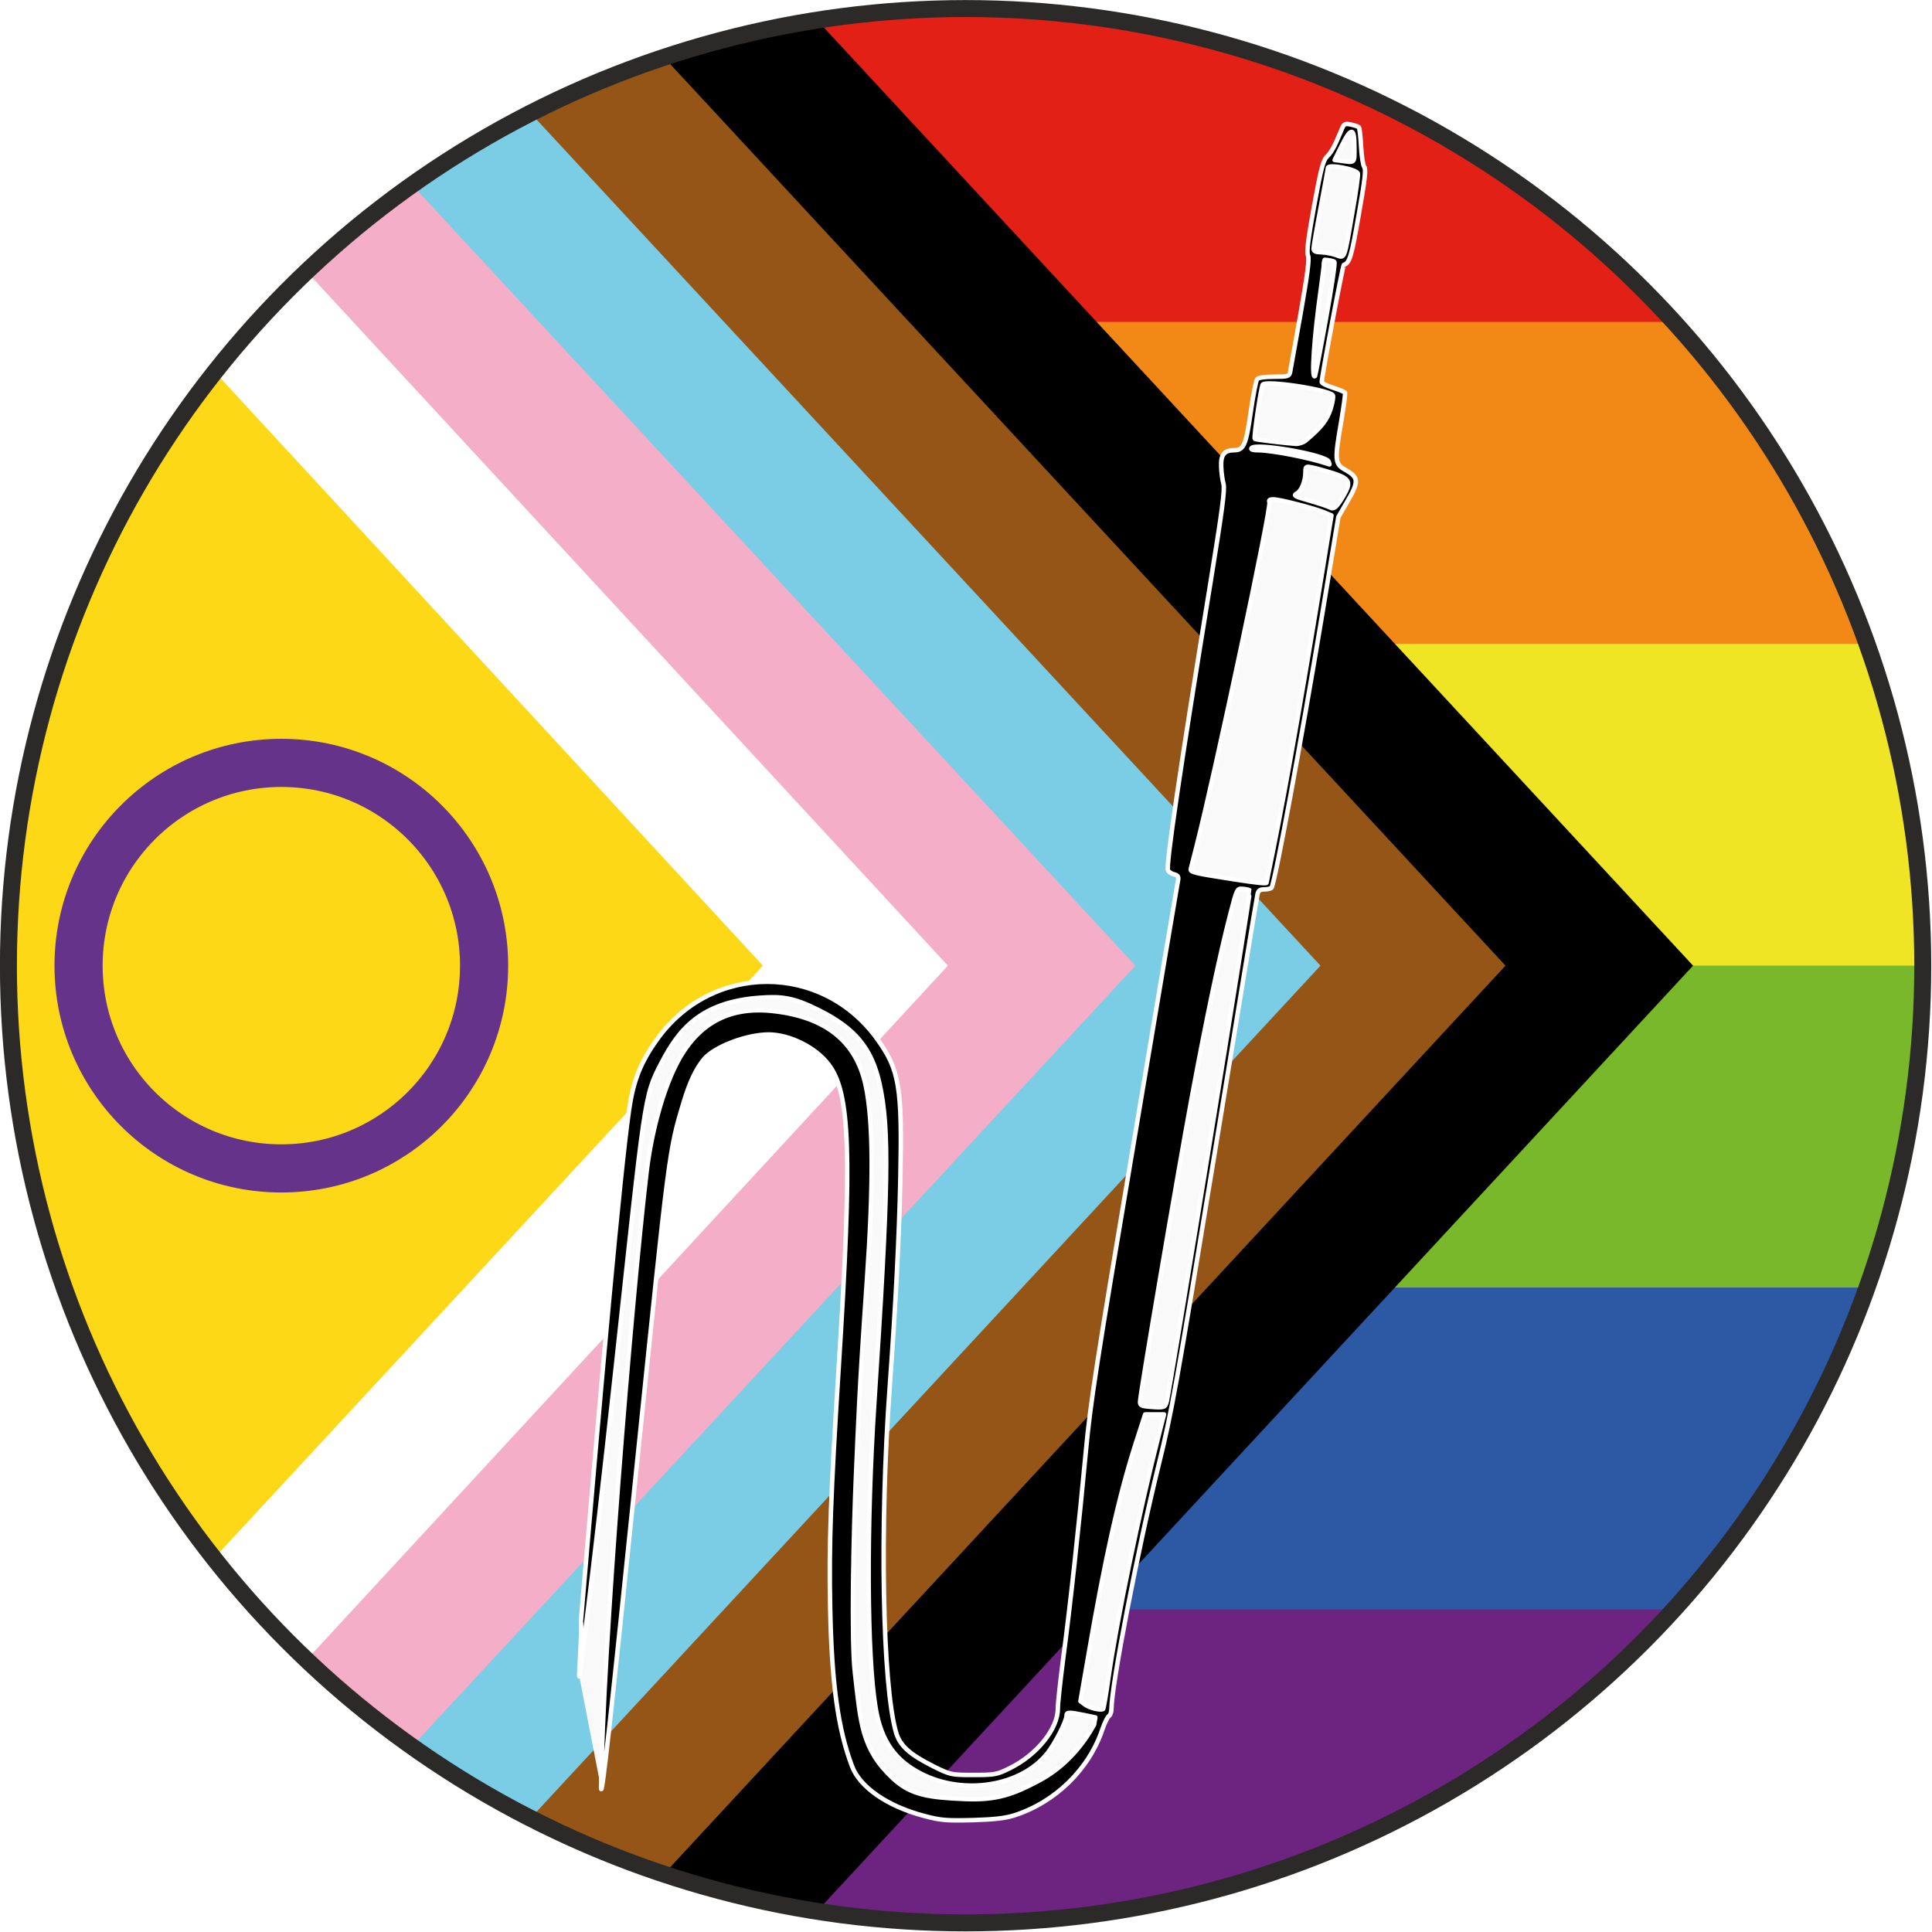 <?xml version="1.0" encoding="UTF-8" standalone="no"?>
<svg width="100%" height="100%" viewBox="0 0 1788 1788" version="1.1" xml:space="preserve" style="fill-rule:evenodd;clip-rule:evenodd;" id="svg43" sodipodi:docname="nerdberg-LGBTQIA+_filled.svgz" inkscape:version="1.4.2 (ebf0e940d0, 2025-05-08)" inkscape:export-filename="E:\Projekte\Nerdberg\repos\Logos\nerdberg-LGBTQIA+.png" inkscape:export-xdpi="96" inkscape:export-ydpi="96" xmlns:inkscape="http://www.inkscape.org/namespaces/inkscape" xmlns:sodipodi="http://sodipodi.sourceforge.net/DTD/sodipodi-0.dtd" xmlns="http://www.w3.org/2000/svg" xmlns:svg="http://www.w3.org/2000/svg"><defs id="defs47"><inkscape:path-effect effect="fill_between_many" method="originald" linkedpaths="#path826-3,0,1|" id="path-effect1"/><inkscape:path-effect effect="fill_between_many" method="originald" linkedpaths="#path826-3-6,0,1|#path2,0,1|" id="path-effect2"/><inkscape:path-effect effect="fill_between_many" method="originald" linkedpaths="#path2,0,1|" id="path-effect3"/><inkscape:path-effect effect="fill_between_many" method="originald" linkedpaths="#path3-6,0,1|" id="path-effect4"/><filter style="color-interpolation-filters:sRGB;" inkscape:label="Drop Shadow" id="filter8" x="-0.013" y="-0.006" width="1.034" height="1.016"><feFlood result="flood" in="SourceGraphic" flood-opacity="0.498" flood-color="rgb(0,0,0)" id="feFlood7"/><feGaussianBlur result="blur" in="SourceGraphic" stdDeviation="3" id="feGaussianBlur7"/><feOffset result="offset" in="blur" dx="6" dy="6" id="feOffset7"/><feComposite result="comp1" operator="in" in="flood" in2="offset" id="feComposite7"/><feComposite result="comp2" operator="over" in="SourceGraphic" in2="comp1" id="feComposite8"/></filter></defs><sodipodi:namedview id="namedview45" pagecolor="#ffffff" bordercolor="#666666" borderopacity="1.0" inkscape:pageshadow="2" inkscape:pageopacity="0.0" inkscape:pagecheckerboard="0" showgrid="false" inkscape:zoom="0.48825503" inkscape:cx="1457.2303" inkscape:cy="787.49829" inkscape:window-width="1920" inkscape:window-height="1056" inkscape:window-x="0" inkscape:window-y="0" inkscape:window-maximized="1" inkscape:current-layer="svg43" inkscape:showpageshadow="2" inkscape:deskcolor="#d1d1d1"/><circle id="path828" cx="893.622" cy="893.74" r="885.827" style="display:inline;fill:none"/><clipPath id="_clip1"><circle cx="893.622" cy="893.74" r="885.827" id="circle3"/></clipPath><g clip-path="url(#_clip1)" id="g38" style="display:inline" sodipodi:insensitive="true"><g id="Ebene_x0020_1" style="display:inline" sodipodi:insensitive="true"><clipPath id="_clip2"><rect x="0" y="0" width="2814.74" height="1787.36" id="rect6"/></clipPath><g clip-path="url(#_clip2)" id="g35" style="display:inline" sodipodi:insensitive="true"><rect x="0" y="0" width="2814.74" height="1787.36" style="fill:#6d2380;fill-rule:nonzero" id="rect9"/><rect x="0" y="0" width="2814.74" height="1489.47" style="fill:#2c58a4;fill-rule:nonzero" id="rect11"/><rect x="0" y="0" width="2814.74" height="1191.58" style="fill:#78b82a;fill-rule:nonzero" id="rect13"/><rect x="0" y="0" width="2814.74" height="893.681" style="fill:#efe524;fill-rule:nonzero" id="rect15"/><rect x="0" y="0" width="2814.74" height="595.787" style="fill:#f28917;fill-rule:nonzero" id="rect17"/><rect x="0" y="0" width="2814.74" height="297.894" style="fill:#e22016;fill-rule:nonzero" id="rect19"/><path d="M 738.87,0 H 0 V 1787.36 H 738.87 L 1566.874,893.679 738.87,-0.002 Z" style="fill-rule:nonzero" id="path21"/><path d="M 565.294,0 H 0 V 1787.36 H 565.294 L 1393.298,893.679 565.294,-0.002 Z" style="fill:#945516;fill-rule:nonzero" id="path23"/><path d="M 394.064,0 H 0 V 1787.36 H 394.064 L 1222.068,893.679 394.064,-0.002 Z" style="fill:#7bcce5;fill-rule:nonzero" id="path25"/><path d="M 222.834,0 H 0 V 1787.36 H 222.834 L 1050.838,893.679 222.834,-0.002 Z" style="fill:#f4aec8;fill-rule:nonzero" id="path27"/><path d="M 0,0 V 1787.36 H 51.604 L 877.262,893.679 51.604,-0.002 H 0 Z" style="fill:#ffffff;fill-rule:nonzero" id="path29"/><path d="M 0,1656.01 706.032,893.683 0,129.011 v 1527 z" style="fill:#fdd817;fill-rule:nonzero" id="path31"/><circle cx="260.364" cy="893.681" r="187.65" style="fill:none;stroke:#66338b;stroke-width:44.57px" id="circle33"/></g></g></g><circle cx="893.622" cy="893.74" r="885.827" style="display:inline;fill:none;stroke:#2b2a29;stroke-width:15.71px" id="circle40" sodipodi:insensitive="true"/><g id="g5" style="filter:url(#filter8)"><path d="m 704.07,902.586 c -38.342,-0.015 -76.669,17.79 -102.062,53.4 -15.118,21.142 -21.851,38.032 -25.748,64.607 -8.622,59.527 -26.576,260.315 -44.647,473.74 0.695,6.253 3.997,9.449 -1.123,39.408 l -0.411,11.614 20.196,103.819 v 0 c 0.086,0.89 0.253,0.884 0.51,-0.103 l 1.553,-9.588 1.836,8.889 -1.836,-8.889 v 0 c 3.721,-27.419 12.779,-112.142 30.771,-287.352 30.473,-295.984 30,-292.914 43.701,-338.387 5.551,-18.307 11.456,-30.826 18.779,-39.566 9.685,-11.456 39.096,-22.677 59.647,-22.795 19.488,0 43.583,11.93 55.512,27.639 20.079,26.22 21.969,82.204 9.449,280.512 -7.441,118.228 -9.095,163.464 -7.914,222.047 1.418,70.275 7.087,112.087 20.197,146.93 7.323,19.488 32.717,37.087 66.733,46.062 15.59,4.134 20.315,4.489 44.881,3.898 20.315,-0.591 30.355,-1.773 38.859,-4.49 37.913,-12.283 68.975,-42.637 81.377,-79.842 2.008,-5.788 4.607,-11.104 5.906,-11.93 1.299,-0.827 4.958,-6.297 2.361,-6.377 0,0 -26.815,-9.911 -49.605,-0.709 0.118,18.78 -19.135,42.755 -44.41,55.275 -12.048,5.905 -13.819,6.26 -33.662,6.26 -20.905,0 -21.14,-0.119 -36.967,-7.914 -22.205,-11.102 -31.181,-19.252 -34.725,-31.535 -12.519,-43.819 -15.236,-189.685 -5.787,-320.315 5.551,-76.654 8.622,-136.417 9.803,-192.283 1.772,-84.449 -0.826,-100.275 -21.023,-128.504 -25.453,-35.669 -63.809,-53.505 -102.15,-53.52 z" style="clip-rule:evenodd;display:inline;fill:#f9f9f9;fill-rule:evenodd" id="path5" sodipodi:nodetypes="ccccccccscccsccccccccccccccccsccccccc" inkscape:label="Fill Cable"/><path inkscape:original-d="M 0,0" inkscape:path-effect="#path-effect1" d="m 849.213,1674.57 c -34.016,-8.976 -59.41,-26.575 -66.733,-46.063 -13.11,-34.843 -18.779,-76.654 -20.197,-146.929 -1.181,-58.583 0.473,-103.819 7.914,-222.047 12.52,-198.308 10.63,-254.292 -9.449,-280.512 -11.929,-15.709 -36.024,-27.638 -55.512,-27.638 -20.551,0.118 -49.96,11.339 -59.645,22.795 -7.323,8.74 -13.229,21.26 -18.78,39.567 -13.701,45.473 -13.228,42.402 -43.701,338.386 -23.858,232.323 -32.008,305.551 -32.834,297.047 1.417,-127.795 27.874,-448.937 42.047,-569.882 4.252,-36.26 14.527,-74.409 27.165,-99.567 19.016,-37.795 48.307,-54.803 90.473,-49.96 46.889,5.315 76.417,27.047 85.275,69.094 6.969,33.189 7.323,89.764 0.945,181.418 -7.441,106.771 -7.913,132.992 -9.921,176.929 -2.362,53.74 -4.606,154.724 -1.063,184.842 5.315,46.299 6.142,70.512 34.96,97.559 16.772,15.709 33.426,17.953 67.678,19.37 28.937,1.181 44.527,-4.842 66.496,-16.417 26.929,-13.937 43.228,-36.024 52.204,-52.441 l 1.182,-6.732 -10.867,-2.244 c -14.173,-2.835 -15.826,-2.717 -15.826,0.827 0,4.842 -10.63,25.748 -17.599,34.488 -24.212,30.59 -76.89,39.33 -116.575,19.252 -24.567,-12.402 -37.322,-30.591 -42.401,-60.591 -8.268,-47.835 -8.74,-169.488 -1.299,-282.52 13.228,-200.078 14.173,-254.173 4.724,-296.102 -7.323,-32.48 -22.441,-50.787 -55.748,-67.441 -23.858,-12.047 -34.961,-13.11 -54.803,-11.693 -55.394,3.898 -75.354,30.236 -90.591,59.292 -17.008,32.126 -15.42,30.596 -42.992,284.055 -23.334,214.494 -33.661,284.645 -33.661,284.645 -0.591,0.591 2.598,-41.456 1.535,-51.023 18.071,-213.425 36.024,-414.213 44.646,-473.74 3.897,-26.575 10.63,-43.465 25.748,-64.607 50.787,-71.22 153.307,-71.22 204.212,0.118 20.197,28.229 22.796,44.055 21.024,128.504 -1.181,55.866 -4.252,115.63 -9.803,192.284 -9.449,130.63 -6.732,276.496 5.787,320.315 3.544,12.283 12.52,20.433 34.725,31.535 15.827,7.795 16.063,7.914 36.968,7.914 19.843,0 21.614,-0.355 33.662,-6.26 25.275,-12.52 44.527,-36.496 44.409,-55.276 0,-4.606 2.244,-25.039 4.843,-45.354 6.378,-47.362 15,-127.087 21.023,-191.811 4.134,-44.882 9.449,-79.488 44.528,-287.362 21.85,-129.922 40.157,-238.465 40.748,-241.3 0.827,-4.015 0.236,-5.078 -3.543,-6.141 -2.599,-0.591 -5.079,-2.363 -5.67,-3.78 -1.89,-4.961 11.103,-93.189 39.213,-265.394 10.984,-67.677 13.583,-87.047 12.165,-92.126 -0.945,-3.543 -2.008,-10.748 -2.126,-16.063 -0.472,-10.866 2.835,-15.118 11.929,-15.118 8.859,0 11.103,-4.842 15.355,-35.078 2.244,-15.591 4.96,-29.292 5.905,-30.591 1.181,-1.535 6.732,-2.362 15.709,-2.362 12.874,0 13.937,-0.355 14.882,-4.252 0.472,-2.362 4.842,-26.693 9.685,-54.095 6.496,-36.85 8.268,-50.905 6.85,-53.976 -1.417,-2.953 0.118,-14.882 5.669,-45.591 6.378,-34.724 8.268,-42.165 11.93,-45.826 4.252,-4.252 7.086,-9.449 12.992,-23.741 2.716,-6.85 3.307,-7.086 9.094,-5.905 3.425,0.709 6.733,1.89 7.441,2.48 0.591,0.709 1.536,8.622 2.008,17.599 0.472,9.094 1.772,17.598 2.953,19.134 1.771,2.007 0.59,12.165 -5.197,44.763 -6.732,38.741 -8.268,43.819 -13.701,45.945 -1.063,0.355 -20.433,102.992 -20.433,108.425 0,1.063 4.725,3.426 10.394,5.197 5.669,1.772 10.63,3.898 11.102,4.607 0.473,0.708 -1.181,13.228 -3.661,27.755 -6.024,34.607 -5.67,38.268 3.661,43.465 13.11,7.323 13.229,10.866 1.063,31.417 l -7.205,12.52 -15.354,92.48 c -18.779,113.386 -43.228,245.315 -46.417,250.394 -0.591,0.945 -3.544,1.654 -6.496,1.654 -4.252,0 -5.788,1.063 -6.496,4.252 -0.591,2.362 -18.426,110.196 -39.685,239.763 -35.788,217.796 -39.685,239.41 -51.969,289.134 -19.252,77.835 -43.583,203.74 -43.583,225.591 0,2.598 -1.063,5.551 -2.362,6.378 -1.299,0.826 -3.897,6.141 -5.905,11.929 -12.402,37.205 -43.465,67.559 -81.378,79.842 -8.504,2.717 -18.544,3.898 -38.859,4.489 -24.566,0.59 -29.291,0.236 -44.881,-3.898 z" id="path1" style="display:inline;fill:#f9f9f9" inkscape:label="Fill Handpiece"/><path id="path826-3" d="m 849.213,1674.57 c -34.016,-8.976 -59.41,-26.575 -66.733,-46.063 -13.11,-34.843 -18.779,-76.654 -20.197,-146.929 -1.181,-58.583 0.473,-103.819 7.914,-222.047 12.52,-198.308 10.63,-254.292 -9.449,-280.512 -11.929,-15.709 -36.024,-27.638 -55.512,-27.638 -20.551,0.118 -49.96,11.339 -59.645,22.795 -7.323,8.74 -13.229,21.26 -18.78,39.567 -13.701,45.473 -13.228,42.402 -43.701,338.386 -23.858,232.323 -32.008,305.551 -32.834,297.047 1.417,-127.795 27.874,-448.937 42.047,-569.882 4.252,-36.26 14.527,-74.409 27.165,-99.567 19.016,-37.795 48.307,-54.803 90.473,-49.96 46.889,5.315 76.417,27.047 85.275,69.094 6.969,33.189 7.323,89.764 0.945,181.418 -7.441,106.771 -7.913,132.992 -9.921,176.929 -2.362,53.74 -4.606,154.724 -1.063,184.842 5.315,46.299 6.142,70.512 34.96,97.559 16.772,15.709 33.426,17.953 67.678,19.37 28.937,1.181 44.527,-4.842 66.496,-16.417 26.929,-13.937 43.228,-36.024 52.204,-52.441 l 1.182,-6.732 -10.867,-2.244 c -14.173,-2.835 -15.826,-2.717 -15.826,0.827 0,4.842 -10.63,25.748 -17.599,34.488 -24.212,30.59 -76.89,39.33 -116.575,19.252 -24.567,-12.402 -37.322,-30.591 -42.401,-60.591 -8.268,-47.835 -8.74,-169.488 -1.299,-282.52 13.228,-200.078 14.173,-254.173 4.724,-296.102 -7.323,-32.48 -22.441,-50.787 -55.748,-67.441 -23.858,-12.047 -34.961,-13.11 -54.803,-11.693 -55.394,3.898 -75.354,30.236 -90.591,59.292 -17.008,32.126 -15.42,30.596 -42.992,284.055 -23.334,214.494 -33.661,284.645 -33.661,284.645 -0.591,0.591 2.598,-41.456 1.535,-51.023 18.071,-213.425 36.024,-414.213 44.646,-473.74 3.897,-26.575 10.63,-43.465 25.748,-64.607 50.787,-71.22 153.307,-71.22 204.212,0.118 20.197,28.229 22.796,44.055 21.024,128.504 -1.181,55.866 -4.252,115.63 -9.803,192.284 -9.449,130.63 -6.732,276.496 5.787,320.315 3.544,12.283 12.52,20.433 34.725,31.535 15.827,7.795 16.063,7.914 36.968,7.914 19.843,0 21.614,-0.355 33.662,-6.26 25.275,-12.52 44.527,-36.496 44.409,-55.276 0,-4.606 2.244,-25.039 4.843,-45.354 6.378,-47.362 15,-127.087 21.023,-191.811 4.134,-44.882 9.449,-79.488 44.528,-287.362 21.85,-129.922 40.157,-238.465 40.748,-241.3 0.827,-4.015 0.236,-5.078 -3.543,-6.141 -2.599,-0.591 -5.079,-2.363 -5.67,-3.78 -1.89,-4.961 11.103,-93.189 39.213,-265.394 10.984,-67.677 13.583,-87.047 12.165,-92.126 -0.945,-3.543 -2.008,-10.748 -2.126,-16.063 -0.472,-10.866 2.835,-15.118 11.929,-15.118 8.859,0 11.103,-4.842 15.355,-35.078 2.244,-15.591 4.96,-29.292 5.905,-30.591 1.181,-1.535 6.732,-2.362 15.709,-2.362 12.874,0 13.937,-0.355 14.882,-4.252 0.472,-2.362 4.842,-26.693 9.685,-54.095 6.496,-36.85 8.268,-50.905 6.85,-53.976 -1.417,-2.953 0.118,-14.882 5.669,-45.591 6.378,-34.724 8.268,-42.165 11.93,-45.826 4.252,-4.252 7.086,-9.449 12.992,-23.741 2.716,-6.85 3.307,-7.086 9.094,-5.905 3.425,0.709 6.733,1.89 7.441,2.48 0.591,0.709 1.536,8.622 2.008,17.599 0.472,9.094 1.772,17.598 2.953,19.134 1.771,2.007 0.59,12.165 -5.197,44.763 -6.732,38.741 -8.268,43.819 -13.701,45.945 -1.063,0.355 -20.433,102.992 -20.433,108.425 0,1.063 4.725,3.426 10.394,5.197 5.669,1.772 10.63,3.898 11.102,4.607 0.473,0.708 -1.181,13.228 -3.661,27.755 -6.024,34.607 -5.67,38.268 3.661,43.465 13.11,7.323 13.229,10.866 1.063,31.417 l -7.205,12.52 -15.354,92.48 c -18.779,113.386 -43.228,245.315 -46.417,250.394 -0.591,0.945 -3.544,1.654 -6.496,1.654 -4.252,0 -5.788,1.063 -6.496,4.252 -0.591,2.362 -18.426,110.196 -39.685,239.763 -35.788,217.796 -39.685,239.41 -51.969,289.134 -19.252,77.835 -43.583,203.74 -43.583,225.591 0,2.598 -1.063,5.551 -2.362,6.378 -1.299,0.826 -3.897,6.141 -5.905,11.929 -12.402,37.205 -43.465,67.559 -81.378,79.842 -8.504,2.717 -18.544,3.898 -38.859,4.489 -24.566,0.59 -29.291,0.236 -44.881,-3.898 z M 1020,1545.594 c 7.441,-51.733 28.583,-153.78 45.827,-221.339 l 5.433,-21.26 h -17.48 l -8.977,27.874 c -15,46.89 -27.874,104.173 -43.11,192.638 l -7.795,44.882 4.488,3.307 c 3.897,2.953 14.291,5.433 16.535,3.898 0.473,-0.355 2.835,-13.819 5.079,-30 z m 53.858,-254.882 c 3.189,-13.111 77.835,-471.733 76.89,-472.678 -0.591,-0.59 -3.543,-1.181 -6.496,-1.417 -5.433,-0.472 -5.433,-0.354 -11.575,23.268 -9.567,36.85 -21.85,95.197 -35.433,168.189 -13.11,70.394 -48.189,276.732 -48.189,283.346 0,3.189 1.417,3.898 8.976,4.489 13.583,1.063 14.292,0.826 15.827,-5.197 z M 1166.22,810.83 c 0,-0.355 2.599,-13.347 5.788,-28.819 13.11,-64.843 29.882,-160.984 51.614,-295.276 l 2.598,-15.708 -6.85,-2.835 c -9.213,-3.898 -41.102,-12.047 -46.89,-12.047 -3.425,0 -4.488,0.708 -3.661,2.716 1.89,4.961 -50.197,250.866 -67.559,318.78 -2.48,9.803 -4.843,19.016 -5.197,20.433 -0.827,3.071 2.598,3.898 38.976,9.567 22.796,3.543 31.181,4.37 31.181,3.189 z m 70.985,-357.756 c 7.559,-12.992 6.141,-16.063 -9.567,-21.142 -7.205,-2.244 -15.945,-4.724 -19.37,-5.315 -5.788,-1.181 -6.142,-0.945 -6.142,4.37 0,8.386 -3.661,17.362 -8.032,19.725 -3.425,1.889 -2.007,2.716 11.812,6.614 8.622,2.48 17.125,5.315 18.779,6.26 3.78,2.126 6.26,0 12.52,-10.512 z m -13.583,-31.89 c -2.362,-6.26 -68.268,-17.716 -71.457,-12.401 -0.826,1.181 1.418,1.889 5.906,1.889 13.701,0.118 48.661,6.969 66.26,13.111 0.236,0.118 -0.118,-1.063 -0.709,-2.599 z m -21.26,-19.488 c 14.41,-12.047 19.843,-19.016 23.15,-29.528 1.89,-6.023 2.716,-11.693 1.89,-12.519 -5.67,-5.433 -62.245,-13.819 -64.843,-9.685 -1.535,2.716 -8.504,49.252 -7.323,50.196 0.709,0.709 29.764,4.134 37.914,4.607 2.834,0.118 6.968,-1.181 9.212,-3.071 z m 18.662,-112.087 c 5.196,-28.464 8.74,-52.441 7.913,-53.267 -0.827,-0.827 -4.843,-1.654 -8.976,-1.89 0,0 -0.945,2.008 -0.827,4.842 0,1.418 -1.299,11.693 -2.835,22.914 -6.26,44.291 -8.858,83.386 -5.315,79.842 0.355,-0.354 4.961,-23.976 10.04,-52.441 z m 24.567,-98.976 c 3.307,-18.543 5.551,-34.843 5.078,-36.142 -1.653,-4.016 -27.638,-8.858 -27.756,-5.079 0,0.709 -2.952,17.126 -6.614,36.378 -3.661,19.252 -6.614,36.378 -6.614,38.268 0,2.48 1.654,3.307 7.087,3.425 3.897,0.118 10.157,1.3 13.7,2.599 8.268,2.952 7.441,5.078 15.119,-39.449 z m 1.889,-60.591 c 0,-18.425 -3.071,-18.661 -11.811,-1.063 l -6.496,13.111 5.788,0.708 c 13.464,1.772 12.519,2.717 12.519,-12.756 z" style="display:inline;stroke:#ffffff;stroke-width:4.15px;stroke-linejoin:round;stroke-miterlimit:2" sodipodi:nodetypes="cccccccccccccccccccccccsccccccccscccccccccscccccccccccsccsccccccccccccsccccccccscccsccccccccccccccccccccsccsccccsccccscccscccccccccccccccccccccccccccscccscccs" inkscape:label="Solderingiron"/></g></svg>